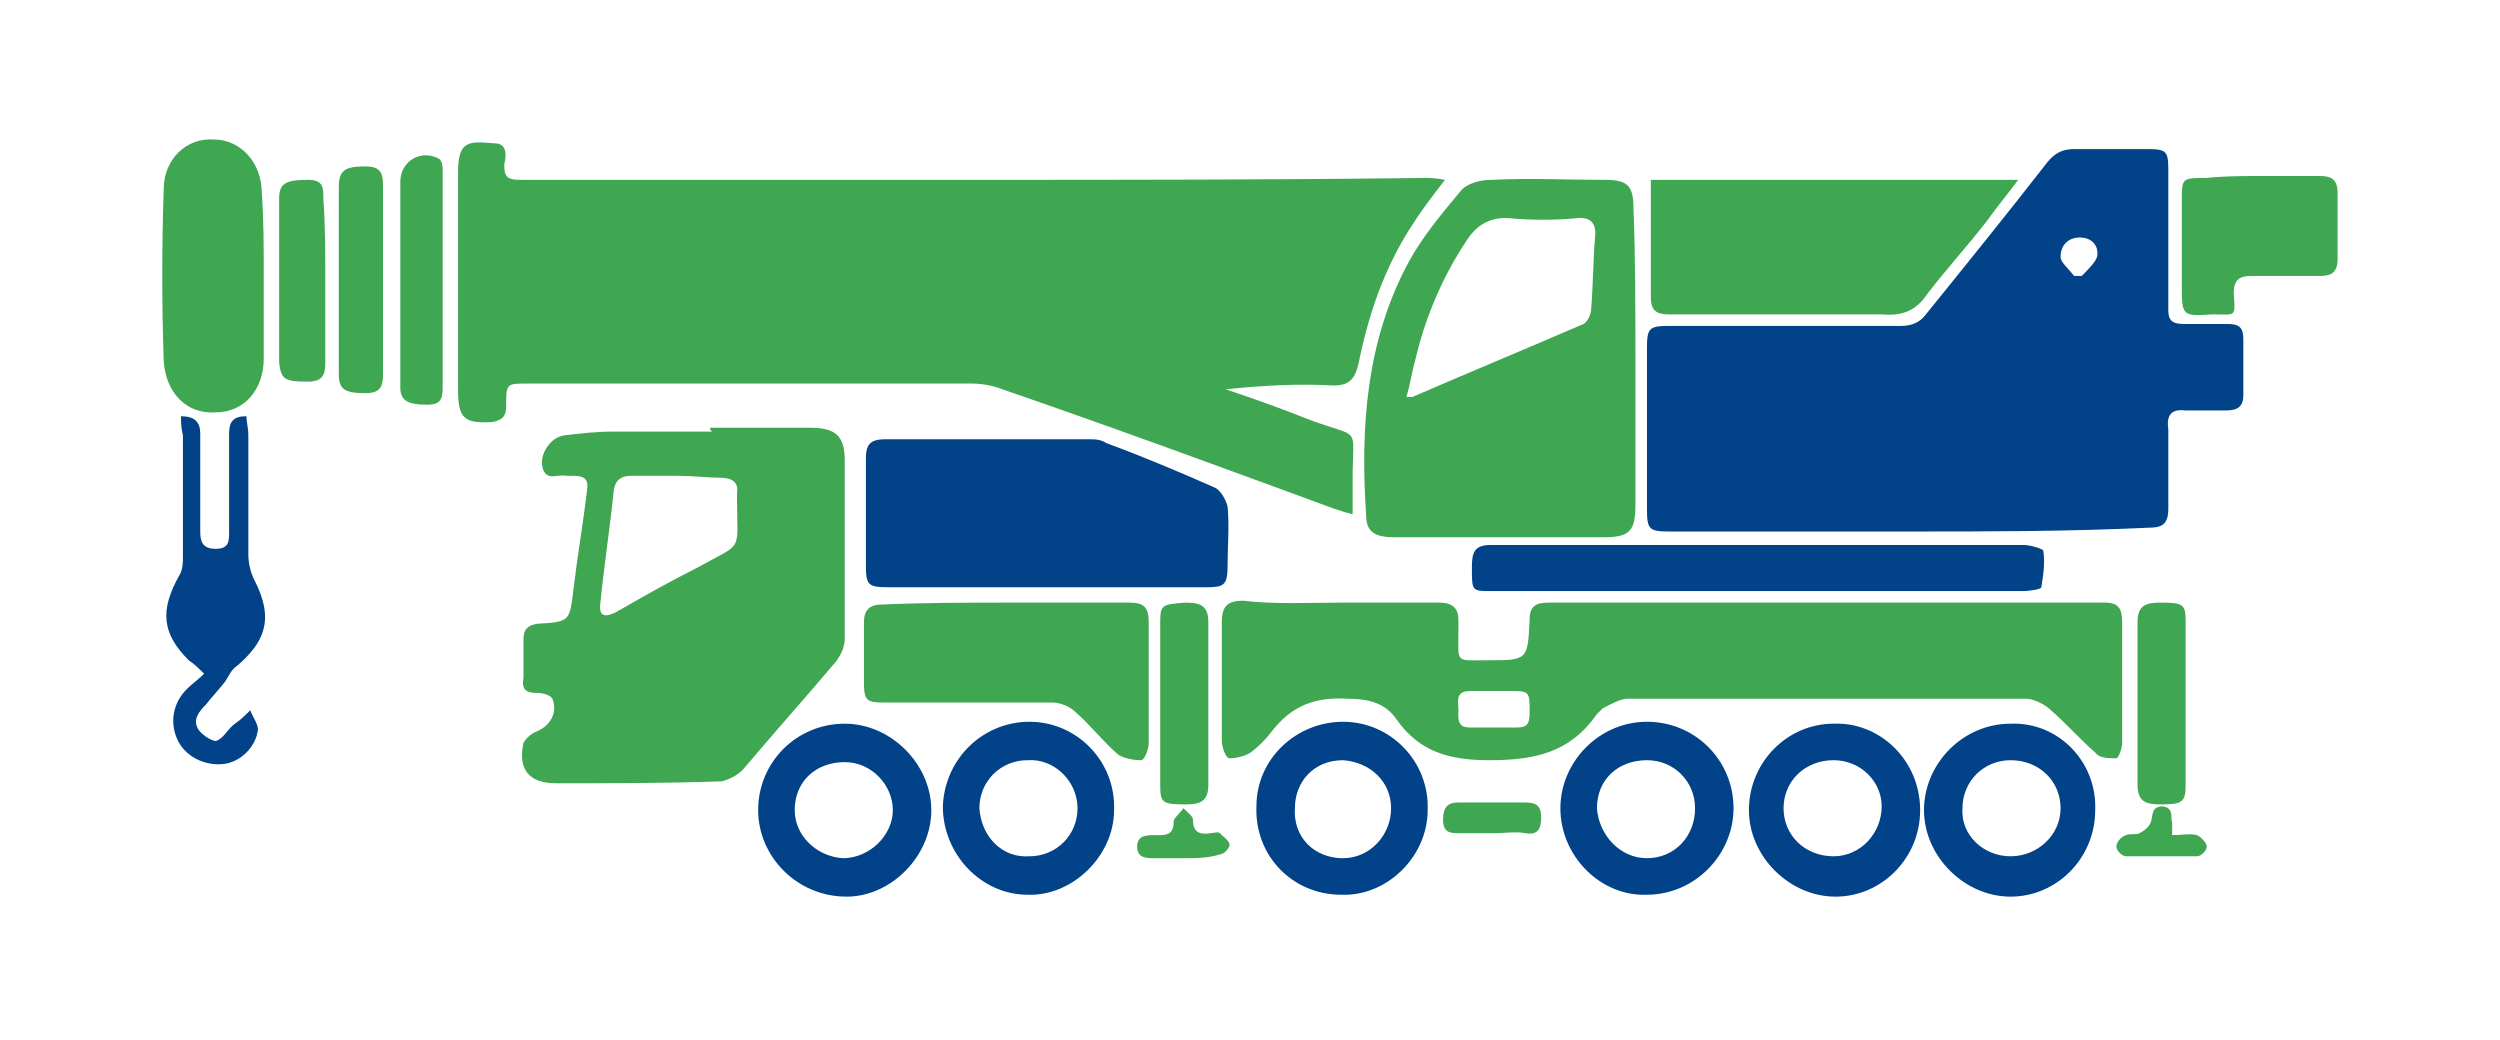 <?xml version="1.0" encoding="UTF-8" standalone="no"?>
<!DOCTYPE svg PUBLIC "-//W3C//DTD SVG 1.1//EN" "http://www.w3.org/Graphics/SVG/1.1/DTD/svg11.dtd">
<svg width="100%" height="100%" viewBox="0 0 1216 506" version="1.1" xmlns="http://www.w3.org/2000/svg" xmlns:xlink="http://www.w3.org/1999/xlink" xml:space="preserve" xmlns:serif="http://www.serif.com/" style="fill-rule:evenodd;clip-rule:evenodd;stroke-linejoin:round;stroke-miterlimit:2;">
    <g transform="matrix(1,0,0,1,-319,-1329)">
        <g id="UnderConstruction" transform="matrix(0.613,0,0,0.42,123.135,769.97)">
            <rect x="319.555" y="1329.66" width="1983.55" height="1202.51" style="fill:none;"/>
            <g transform="matrix(15.265,0,0,22.255,299.814,1327.89)">
                <path d="M76.4,9.5C75.7,10.4 75.1,11.2 74.6,12C73.2,14.2 72.4,16.6 71.9,19.1C71.7,19.9 71.4,20.2 70.6,20.2C68.7,20.1 66.9,20.2 65,20.4C66.5,20.9 67.9,21.4 69.4,22C72.1,23 71.6,22.2 71.6,25.1L71.6,26.9C71.2,26.8 70.9,26.7 70.6,26.6C64.9,24.5 59.2,22.4 53.4,20.4C52.9,20.2 52.3,20.1 51.8,20.1L28.7,20.1C27.6,20.1 27.6,20.1 27.6,21.3C27.6,21.8 27.4,22 26.9,22.1C25.4,22.2 25.1,21.9 25.1,20.4L25.1,9.1C25.1,7.4 25.7,7.5 27,7.6C27.7,7.6 27.6,8.3 27.5,8.7C27.5,9.4 27.7,9.5 28.4,9.5L51.9,9.5C59.7,9.5 67.5,9.5 75.4,9.4C75.6,9.4 75.9,9.4 76.4,9.5Z" style="fill:rgb(63,166,82);fill-rule:nonzero;"/>
                <path d="M100.4,27.8L88.1,27.8C87,27.8 86.9,27.7 86.9,26.6L86.9,18.3C86.9,17.2 87,17.1 88.1,17.1L100.1,17.1C100.7,17.1 101.1,16.9 101.4,16.5C103.5,13.9 105.6,11.3 107.7,8.6C108.1,8.1 108.5,7.9 109.1,7.9L112.9,7.9C113.9,7.9 114,8 114,9L114,16.3C114,16.8 114.2,17 114.8,17L117.1,17C117.7,17 117.9,17.2 117.9,17.8L117.9,20.7C117.9,21.3 117.6,21.5 117,21.5L114.9,21.5C114.1,21.4 113.9,21.8 114,22.5L114,26.6C114,27.4 113.7,27.6 113,27.6C108.8,27.8 104.6,27.8 100.4,27.8ZM109.1,14.5L109.5,14.5C109.8,14.2 110.2,13.8 110.3,13.5C110.4,12.9 110,12.5 109.4,12.5C108.8,12.5 108.4,12.9 108.4,13.5C108.4,13.8 108.8,14.1 109.1,14.5Z" style="fill:rgb(1,66,137);fill-rule:nonzero;"/>
                <path d="M71,31.5L76.1,31.5C76.8,31.5 77.1,31.8 77.1,32.4L77.1,32.9C77.1,34.7 76.9,34.5 78.6,34.5C80.7,34.5 80.7,34.5 80.8,32.4C80.8,31.7 81.1,31.5 81.8,31.5L110.7,31.5C111.4,31.5 111.6,31.8 111.6,32.5L111.6,38.8C111.6,39.1 111.4,39.6 111.3,39.6C110.9,39.6 110.4,39.6 110.2,39.3C109.4,38.6 108.7,37.8 107.9,37.1C107.6,36.8 107,36.5 106.6,36.5L85.9,36.5C85.5,36.5 85,36.8 84.6,37C84.5,37.1 84.4,37.2 84.3,37.3C82.9,39.3 81.1,39.7 78.7,39.7C76.7,39.7 75.1,39.3 73.9,37.6C73.3,36.7 72.4,36.5 71.3,36.5C69.6,36.4 68.4,36.9 67.4,38.2C67.1,38.6 66.7,39 66.3,39.3C66,39.5 65.5,39.6 65.2,39.6C65,39.6 64.8,39 64.8,38.7L64.8,32.5C64.8,31.7 65.1,31.4 65.9,31.4C67.6,31.6 69.3,31.5 71,31.5ZM79.7,36.1L77.7,36.1C76.9,36.1 77.1,36.7 77.1,37.1C77.1,37.5 77,38 77.7,38L80.1,38C80.7,38 80.8,37.8 80.8,37.2C80.8,36.1 80.8,36.1 79.7,36.1Z" style="fill:rgb(63,166,82);fill-rule:nonzero;"/>
                <path d="M38.2,22.4L43.4,22.4C44.7,22.4 45.2,22.8 45.2,24.1L45.2,33.4C45.2,33.8 45,34.2 44.8,34.5C43.2,36.4 41.5,38.3 39.9,40.2C39.6,40.5 39.2,40.7 38.8,40.8C35.9,40.9 33.1,40.9 30.2,40.9C28.8,40.9 28.2,40.2 28.5,38.8C28.6,38.6 28.9,38.3 29.2,38.2C29.9,37.9 30.3,37.2 30,36.5C29.9,36.3 29.5,36.2 29.2,36.2C28.6,36.2 28.4,36 28.5,35.4L28.5,33.4C28.5,32.9 28.7,32.7 29.2,32.6C30.9,32.5 30.9,32.5 31.1,30.8C31.3,29.1 31.6,27.4 31.8,25.7C31.9,25.1 31.7,24.9 31.1,24.9L30.7,24.9C30.3,24.8 29.7,25.2 29.5,24.5C29.3,23.8 29.9,22.9 30.6,22.8C31.4,22.7 32.3,22.6 33.1,22.6L38.3,22.6C38.2,22.5 38.2,22.5 38.2,22.4ZM36.5,24.9L34.1,24.9C33.6,24.9 33.3,25.1 33.2,25.6C33,27.6 32.7,29.5 32.5,31.5C32.4,32.2 32.7,32.3 33.3,32C34.7,31.2 36.1,30.4 37.5,29.7C40,28.3 39.6,29 39.6,26L39.6,25.8C39.7,25.2 39.3,25 38.7,25C38.1,25 37.3,24.9 36.5,24.9Z" style="fill:rgb(63,166,82);fill-rule:nonzero;"/>
                <path d="M86.3,18.8L86.3,26.4C86.3,27.8 86,28.1 84.6,28.1L73.8,28.1C72.7,28.1 72.3,27.8 72.3,26.9C72,22.4 72.3,17.9 74.5,13.8C75.2,12.5 76.2,11.3 77.2,10.1C77.5,9.7 78.2,9.5 78.8,9.5C80.8,9.4 82.7,9.5 84.7,9.5C85.9,9.5 86.2,9.8 86.2,11C86.3,13.6 86.3,16.2 86.3,18.8ZM74.4,20.8L74.7,20.8C77.7,19.5 80.6,18.3 83.6,17C83.8,16.9 84,16.5 84,16.2C84.1,15 84.1,13.7 84.2,12.5C84.3,11.7 83.9,11.4 83.2,11.5C82.1,11.6 80.9,11.6 79.8,11.5C78.7,11.4 78,11.9 77.5,12.7C76.3,14.5 75.4,16.6 74.9,18.7C74.7,19.4 74.6,20.1 74.4,20.8Z" style="fill:rgb(63,166,82);fill-rule:nonzero;"/>
                <path d="M64,30.7L47.5,30.7C46.4,30.7 46.3,30.6 46.3,29.5L46.3,24C46.3,23.3 46.5,23 47.3,23L57.9,23C58.2,23 58.5,23 58.8,23.2C60.7,23.9 62.6,24.7 64.4,25.5C64.7,25.6 65,26.1 65.1,26.5C65.2,27.5 65.1,28.6 65.1,29.6C65.1,30.6 64.9,30.7 64,30.7Z" style="fill:rgb(1,66,137);fill-rule:nonzero;"/>
                <path d="M106.2,9.5C105.6,10.3 105.1,10.9 104.6,11.6C103.6,12.9 102.5,14.1 101.5,15.4C100.9,16.3 100.2,16.6 99.1,16.5L88,16.5C87.3,16.5 87.1,16.2 87.1,15.6L87.1,9.5L106.2,9.5Z" style="fill:rgb(63,166,82);fill-rule:nonzero;"/>
                <path d="M53.7,31.5L60,31.5C60.7,31.5 61,31.7 61,32.5L61,38.8C61,39.1 60.8,39.7 60.6,39.7C60.2,39.7 59.7,39.6 59.4,39.4C58.6,38.7 58,37.9 57.2,37.2C56.9,36.9 56.4,36.7 56,36.7L47.3,36.7C46.3,36.7 46.2,36.6 46.2,35.6L46.2,32.5C46.2,31.9 46.5,31.6 47.1,31.6C49.3,31.5 51.5,31.5 53.7,31.5Z" style="fill:rgb(63,166,82);fill-rule:nonzero;"/>
                <path d="M78.8,28.5L106.5,28.5C106.8,28.5 107.5,28.7 107.5,28.8C107.6,29.4 107.5,30.1 107.4,30.7C107.4,30.8 106.8,30.9 106.4,30.9L78.8,30.9C77.8,30.9 77.8,30.9 77.8,29.7C77.8,28.9 77.9,28.5 78.8,28.5Z" style="fill:rgb(1,66,137);fill-rule:nonzero;"/>
                <path d="M15,14.5L15,18.8C15,20.4 14,21.6 12.5,21.6C11,21.7 9.9,20.6 9.8,18.9C9.7,15.9 9.7,13 9.8,10C9.8,8.4 11,7.3 12.4,7.4C13.8,7.4 14.9,8.6 14.9,10.2C15,11.6 15,13 15,14.5Z" style="fill:rgb(63,166,82);fill-rule:nonzero;"/>
                <path d="M10.7,21.8C11.4,21.8 11.7,22.1 11.7,22.7L11.7,27.8C11.7,28.3 11.8,28.7 12.5,28.7C13.2,28.7 13.2,28.3 13.2,27.8L13.2,22.7C13.2,22.1 13.4,21.8 14.1,21.8C14.1,22.1 14.2,22.4 14.2,22.8L14.2,29C14.2,29.4 14.3,29.9 14.5,30.3C15.6,32.4 15,33.6 13.6,34.8C13.3,35 13.2,35.3 13,35.6C12.7,36 12.3,36.4 12,36.8C11.6,37.2 11.3,37.6 11.6,38.1C11.8,38.4 12.3,38.7 12.5,38.7C12.9,38.6 13.1,38.1 13.5,37.8C13.8,37.6 14,37.4 14.3,37.1C14.4,37.4 14.7,37.8 14.7,38.1C14.6,39 13.8,39.8 12.9,39.9C11.9,40 10.9,39.5 10.5,38.6C10.1,37.7 10.3,36.7 11,36C11.3,35.7 11.6,35.5 11.9,35.2C11.6,34.9 11.4,34.7 11.1,34.5C9.7,33.1 9.6,31.9 10.6,30.1C10.8,29.8 10.8,29.4 10.8,29.1L10.8,22.8C10.7,22.4 10.7,22.1 10.7,21.8Z" style="fill:rgb(1,66,137);fill-rule:nonzero;"/>
                <path d="M118.8,9.3L121.9,9.3C122.5,9.3 122.8,9.5 122.8,10.2L122.8,13.6C122.8,14.3 122.5,14.5 121.9,14.5L118.3,14.5C117.7,14.5 117.4,14.7 117.4,15.4C117.5,16.7 117.5,16.5 116.3,16.5C114.7,16.6 114.7,16.6 114.7,14.9L114.7,10.6C114.7,9.4 114.7,9.4 116,9.4C116.9,9.3 117.9,9.3 118.8,9.3Z" style="fill:rgb(63,166,82);fill-rule:nonzero;"/>
                <path d="M82.4,42.2C82.4,39.8 84.4,37.7 86.9,37.7C89.4,37.7 91.4,39.7 91.4,42.2C91.4,44.6 89.4,46.7 86.9,46.7C84.5,46.8 82.4,44.7 82.4,42.2ZM86.9,44.8C88.3,44.8 89.4,43.7 89.4,42.2C89.4,40.8 88.3,39.7 86.9,39.7C85.4,39.7 84.3,40.7 84.3,42.2C84.4,43.6 85.5,44.8 86.9,44.8Z" style="fill:rgb(1,66,137);fill-rule:nonzero;"/>
                <path d="M66.6,42.1C66.6,39.6 68.7,37.7 71.1,37.7C73.6,37.7 75.6,39.8 75.5,42.3C75.5,44.7 73.4,46.8 71,46.7C68.5,46.7 66.5,44.7 66.6,42.1ZM71.1,44.8C72.5,44.8 73.6,43.6 73.6,42.2C73.6,40.8 72.5,39.8 71.1,39.7C69.6,39.7 68.6,40.8 68.6,42.2C68.5,43.7 69.6,44.8 71.1,44.8Z" style="fill:rgb(1,66,137);fill-rule:nonzero;"/>
                <path d="M101.1,42.3C101.1,44.8 99.1,46.8 96.7,46.8C94.3,46.8 92.2,44.7 92.2,42.3C92.2,39.8 94.2,37.8 96.6,37.8C99,37.7 101.1,39.7 101.1,42.3ZM96.6,39.7C95.1,39.7 94,40.8 94,42.2C94,43.6 95.1,44.7 96.6,44.7C98,44.7 99.1,43.5 99.1,42.1C99.1,40.8 98,39.7 96.6,39.7Z" style="fill:rgb(1,66,137);fill-rule:nonzero;"/>
                <path d="M50.3,42.1C50.4,39.6 52.4,37.7 54.8,37.7C57.3,37.7 59.3,39.8 59.2,42.3C59.2,44.7 57,46.8 54.7,46.7C52.3,46.7 50.3,44.6 50.3,42.1ZM54.8,44.7C56.2,44.7 57.3,43.6 57.3,42.2C57.3,40.8 56.1,39.6 54.7,39.7C53.3,39.7 52.2,40.8 52.2,42.2C52.3,43.7 53.4,44.8 54.8,44.7Z" style="fill:rgb(1,66,137);fill-rule:nonzero;"/>
                <path d="M110.2,42.3C110.2,44.8 108.2,46.8 105.8,46.8C103.4,46.8 101.3,44.7 101.3,42.3C101.3,39.9 103.3,37.8 105.8,37.8C108.3,37.7 110.3,39.8 110.2,42.3ZM105.8,44.7C107.2,44.7 108.4,43.6 108.4,42.2C108.4,40.8 107.3,39.7 105.8,39.7C104.4,39.7 103.3,40.8 103.3,42.2C103.2,43.6 104.4,44.7 105.8,44.7Z" style="fill:rgb(1,66,137);fill-rule:nonzero;"/>
                <path d="M40.7,42.3C40.7,39.8 42.7,37.8 45.2,37.8C47.6,37.8 49.7,39.9 49.7,42.3C49.7,44.7 47.6,46.8 45.3,46.8C42.7,46.8 40.7,44.7 40.7,42.3ZM45.1,44.8C46.5,44.8 47.7,43.6 47.7,42.3C47.7,41 46.6,39.8 45.2,39.8C43.7,39.8 42.6,40.8 42.6,42.3C42.6,43.6 43.7,44.7 45.1,44.8Z" style="fill:rgb(1,66,137);fill-rule:nonzero;"/>
                <path d="M24.3,9.1L24.3,20.3C24.3,20.9 24.2,21.2 23.5,21.2C22.5,21.2 22.1,21 22.1,20.3L22.1,9.6C22.1,8.5 23.2,7.9 24.1,8.4C24.3,8.5 24.3,8.9 24.3,9.1Z" style="fill:rgb(63,166,82);fill-rule:nonzero;"/>
                <path d="M112.4,41L112.4,32.5C112.4,31.6 112.9,31.5 113.6,31.5C114.8,31.5 114.9,31.6 114.9,32.5L114.9,41C114.9,41.9 114.7,42 113.6,42C112.9,42 112.4,41.9 112.4,41Z" style="fill:rgb(63,166,82);fill-rule:nonzero;"/>
                <path d="M64.1,32.5L64.1,41C64.1,41.9 63.6,42 62.9,42C61.7,42 61.6,41.9 61.6,41L61.6,32.5C61.6,31.6 61.7,31.6 62.9,31.5C63.6,31.5 64.1,31.6 64.1,32.5Z" style="fill:rgb(63,166,82);fill-rule:nonzero;"/>
                <path d="M21.2,9.8L21.2,19.6C21.2,20.2 21.1,20.6 20.3,20.6C19.2,20.6 18.9,20.4 18.9,19.6L18.9,9.9C18.9,9 19.2,8.8 20.3,8.8C21.1,8.8 21.2,9.2 21.2,9.8Z" style="fill:rgb(63,166,82);fill-rule:nonzero;"/>
                <path d="M18.2,14.7L18.2,19C18.2,19.6 18.1,20 17.3,20C16.1,20 15.9,19.9 15.8,19L15.8,10.5C15.8,9.7 16.1,9.5 17.3,9.5C18.1,9.5 18.1,9.9 18.1,10.5C18.2,11.9 18.2,13.3 18.2,14.7Z" style="fill:rgb(63,166,82);fill-rule:nonzero;"/>
                <path d="M78.9,43.5L77.2,43.5C76.7,43.5 76.3,43.5 76.3,42.8C76.3,42.2 76.5,41.9 77.1,41.9L80.5,41.9C81.1,41.9 81.4,42 81.4,42.7C81.4,43.3 81.2,43.6 80.6,43.5C80.1,43.4 79.5,43.5 78.9,43.5Z" style="fill:rgb(63,166,82);fill-rule:nonzero;"/>
                <path d="M114.2,43.6C114.7,43.6 115.1,43.5 115.5,43.6C115.7,43.7 116,44 116,44.2C116,44.4 115.7,44.7 115.5,44.7L111.8,44.7C111.6,44.7 111.3,44.4 111.3,44.2C111.3,44 111.5,43.7 111.8,43.6C112,43.5 112.3,43.6 112.5,43.5C112.7,43.4 113,43.2 113.1,42.9C113.2,42.6 113.1,42.1 113.7,42.1C114.3,42.2 114.1,42.6 114.2,43L114.2,43.6Z" style="fill:rgb(63,166,82);fill-rule:nonzero;"/>
                <path d="M62.8,44.8L61.3,44.8C60.9,44.8 60.4,44.8 60.4,44.2C60.4,43.6 60.9,43.6 61.3,43.6L61.6,43.6C62.1,43.6 62.3,43.4 62.3,42.9C62.3,42.7 62.6,42.5 62.8,42.2C63,42.4 63.3,42.6 63.3,42.8C63.3,43.4 63.6,43.6 64.2,43.5C64.4,43.5 64.6,43.4 64.7,43.5C64.9,43.7 65.2,43.9 65.2,44.1C65.2,44.3 64.9,44.6 64.7,44.6C64.1,44.8 63.4,44.8 62.8,44.8Z" style="fill:rgb(63,166,82);fill-rule:nonzero;"/>
            </g>
        </g>
    </g>
</svg>
